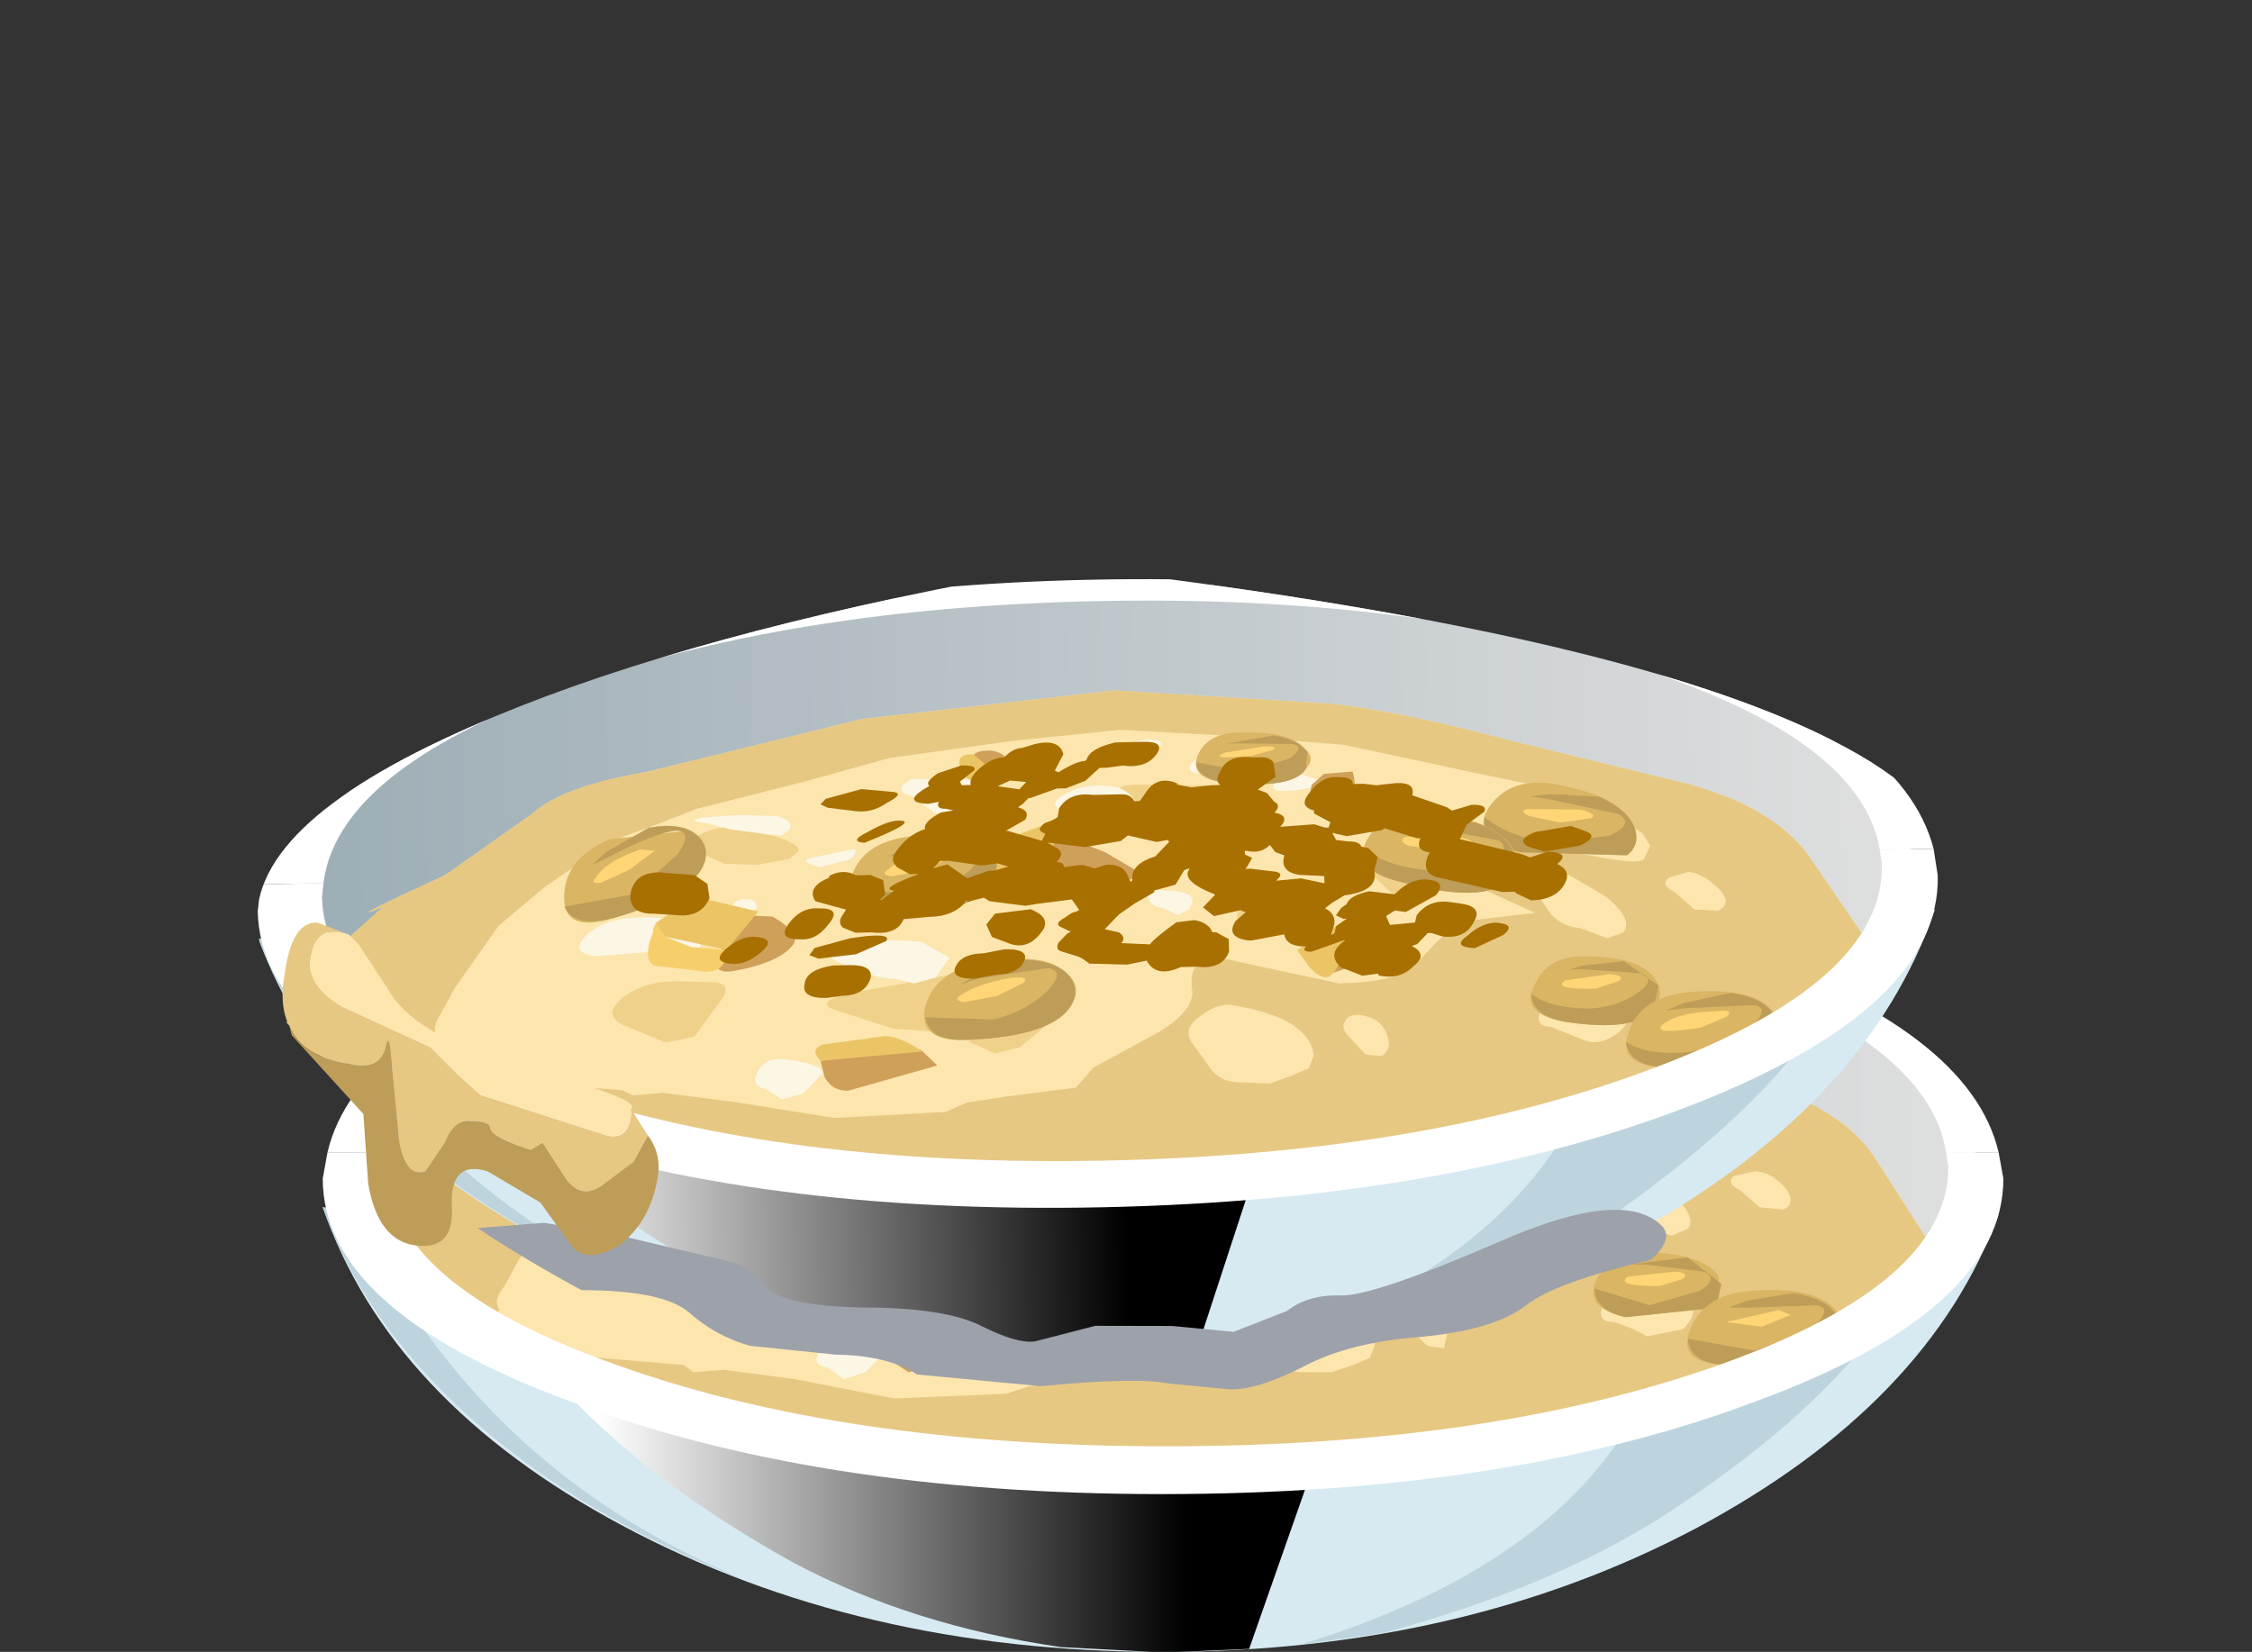 <?xml version="1.0" encoding="UTF-8" standalone="no"?>
<svg xmlns:xlink="http://www.w3.org/1999/xlink" height="34.55px" width="47.1px" xmlns="http://www.w3.org/2000/svg">
  <rect width="100%" height="100%" fill="#333333" stroke="none"/>
  <g transform="matrix(1.0, 0.0, 0.0, 1.0, 0.0, 0.0)">
    <use height="9.3" transform="matrix(1.0, 0.0, 0.0, 1.0, 6.75, 25.25)" width="35.05" xlink:href="#shape0"/>
    <use height="10.95" transform="matrix(0.75, 0.0, 0.0, 0.75, 10.0, 26.35)" width="24.8" xlink:href="#sprite0"/>
    <use height="14.95" transform="matrix(1.0, 0.0, 0.0, 1.0, 6.75, 18.1)" width="35.15" xlink:href="#shape2"/>
    <use height="25.65" transform="matrix(0.75, -0.016, 0.016, 0.75, 4.971, 11.718)" width="47.6" xlink:href="#sprite1"/>
    <use height="6.95" transform="matrix(1.0, 0.0, 0.0, 1.0, 5.9, 19.3)" width="7.85" xlink:href="#shape6"/>
  </g>
  <defs>
    <g id="shape0" transform="matrix(1.0, 0.0, 0.0, 1.0, -6.55, -25.25)">
      <path d="M41.45 25.4 L41.6 25.4 Q40.15 29.35 35.3 31.95 30.4 34.55 24.1 34.55 17.75 34.55 12.8 31.9 7.95 29.3 6.55 25.25 L6.85 25.3 Q8.3 26.3 13.15 26.9 L24.25 27.5 35.15 26.9 Q39.85 26.3 41.45 25.4" fill="#d7eaf2" fill-rule="evenodd" stroke="none"/>
      <path d="M40.1 25.95 L39.05 27.8 Q37.6 29.75 34.6 31.7 32.25 33.2 28.75 34.15 L27.0 34.4 Q31.55 33.0 33.5 30.35 34.4 29.15 34.6 28.15 L34.7 26.9 40.1 25.95" fill="#bdd4de" fill-rule="evenodd" stroke="none"/>
    </g>
    <g id="sprite0" transform="matrix(1.0, 0.0, 0.0, 1.0, 0.0, 0.0)">
      <use height="10.95" transform="matrix(1.0, 0.0, 0.0, 1.0, 0.0, 0.0)" width="24.8" xlink:href="#shape1"/>
    </g>
    <g id="shape1" transform="matrix(1.0, 0.0, 0.0, 1.0, 0.0, 0.0)">
      <path d="M24.8 1.45 L21.5 10.85 19.1 10.95 16.25 10.8 Q12.1 10.2 8.8 8.45 4.1 5.85 1.55 2.65 0.3 1.1 0.0 0.0 L2.7 0.45 19.3 1.55 24.8 1.45" fill="url(#gradient0)" fill-rule="evenodd" stroke="none"/>
    </g>
    <linearGradient gradientTransform="matrix(0.01, 0.0, 0.0, -0.01, 11.55, 5.45)" gradientUnits="userSpaceOnUse" id="gradient0" spreadMethod="pad" x1="-819.2" x2="819.2">
      <stop offset="0.0" stop-color="#ffffff"/>
      <stop offset="1.0" stop-color="#000000"/>
    </linearGradient>
    <g id="shape2" transform="matrix(1.0, 0.0, 0.0, 1.0, -6.75, -18.1)">
      <path d="M9.6 28.75 Q11.95 31.55 15.6 33.05 12.55 31.9 10.3 30.05 7.7 27.9 6.75 25.25 L7.05 25.3 7.6 25.55 Q8.25 27.15 9.6 28.75" fill="#bdd4de" fill-rule="evenodd" stroke="none"/>
      <path d="M36.4 20.05 Q41.35 21.95 41.35 24.55 41.35 27.2 36.4 29.0 31.5 30.9 24.5 30.9 17.5 30.9 12.55 29.0 7.6 27.2 7.6 24.55 7.6 21.95 12.55 20.05 17.5 18.2 24.5 18.2 31.5 18.2 36.4 20.05" fill="url(#gradient1)" fill-rule="evenodd" stroke="none"/>
      <path d="M41.8 24.1 L40.7 24.1 Q40.35 21.8 35.65 20.15 30.9 18.55 24.4 18.55 17.9 18.55 13.15 20.15 8.5 21.8 8.15 24.1 L6.85 24.1 Q7.45 21.55 12.4 19.85 17.5 18.1 24.3 18.1 31.15 18.1 36.25 19.85 41.2 21.55 41.8 24.1" fill="#ffffff" fill-rule="evenodd" stroke="none"/>
      <path d="M40.15 27.45 Q39.1 28.2 35.15 29.4 30.5 30.8 27.4 30.8 L18.85 30.2 12.4 28.95 Q10.45 28.2 7.6 25.55 L8.05 25.75 9.4 24.65 Q8.35 25.0 10.7 24.0 L12.55 22.75 Q13.15 22.2 14.95 21.95 L19.45 20.9 24.75 20.45 29.3 20.8 32.95 21.65 36.7 22.65 Q38.5 23.15 39.2 24.2 L40.45 26.15 Q40.85 26.95 40.15 27.45" fill="#fce6ae" fill-rule="evenodd" stroke="none"/>
      <path d="M39.2 24.2 L40.45 26.15 Q40.85 26.95 40.15 27.45 39.1 28.2 35.15 29.4 30.5 30.8 27.4 30.8 L18.85 30.2 12.4 28.95 12.05 28.8 11.95 28.35 14.3 28.55 14.5 28.7 15.15 28.65 16.65 28.85 18.7 29.25 21.05 29.15 21.5 29.0 22.35 28.85 23.8 28.7 24.15 28.3 25.45 27.65 Q26.3 27.2 26.25 26.75 26.15 25.85 27.25 26.15 L29.35 26.65 30.85 26.35 31.4 25.85 31.9 25.4 33.45 25.25 32.45 24.8 Q32.2 24.5 32.6 24.2 33.05 23.85 33.4 23.85 L34.9 24.15 Q35.8 24.35 35.8 24.15 L35.9 23.9 35.75 23.65 34.2 22.75 32.2 22.3 30.65 21.95 29.5 21.65 27.3 21.45 24.85 21.25 22.6 21.45 20.05 21.75 18.25 22.2 16.0 22.7 14.85 23.15 Q14.05 23.35 13.75 23.65 L12.75 24.3 Q12.1 24.65 11.8 25.1 L10.85 26.35 10.55 26.9 Q10.3 27.2 10.45 27.4 L10.2 27.65 7.6 25.55 8.05 25.75 9.4 24.65 Q8.35 25.0 10.7 24.0 L12.55 22.75 Q13.15 22.2 14.95 21.95 L19.45 20.9 24.75 20.45 29.3 20.8 32.95 21.65 36.7 22.65 Q38.5 23.15 39.2 24.2" fill="#e6c883" fill-rule="evenodd" stroke="none"/>
      <path d="M26.45 27.25 Q26.8 27.0 27.1 27.05 28.7 27.35 28.75 28.15 L28.65 28.4 28.3 28.55 27.85 28.7 27.25 28.7 Q26.85 28.7 26.65 28.4 L26.2 27.8 Q26.05 27.5 26.45 27.25" fill="#fce6ae" fill-rule="evenodd" stroke="none"/>
      <path d="M29.8 27.35 Q30.2 27.4 30.3 27.75 L30.2 28.2 29.85 28.15 29.5 27.8 29.45 27.45 29.8 27.35" fill="#fce6ae" fill-rule="evenodd" stroke="none"/>
      <path d="M34.15 24.5 Q34.45 24.5 34.95 24.95 35.5 25.45 35.3 25.7 L34.95 25.85 34.4 25.6 Q34.0 25.55 33.8 25.3 L33.4 24.75 Q33.25 24.5 33.4 24.45 L34.15 24.5" fill="#fce6ae" fill-rule="evenodd" stroke="none"/>
      <path d="M37.3 24.8 Q37.6 25.15 37.3 25.3 L36.8 25.25 36.4 24.9 Q36.1 24.75 36.25 24.6 L36.7 24.5 Q37.0 24.5 37.3 24.8" fill="#fce6ae" fill-rule="evenodd" stroke="none"/>
      <path d="M34.3 26.8 Q35.0 26.9 35.25 27.15 35.6 27.4 35.2 27.8 L34.45 27.95 Q34.1 27.75 33.75 27.65 33.35 27.65 33.55 27.25 L34.15 26.8 34.3 26.8" fill="#fce6ae" fill-rule="evenodd" stroke="none"/>
      <path d="M16.7 23.15 L17.55 23.3 18.1 23.65 17.9 23.8 17.2 23.9 16.55 23.9 16.0 23.6 Q15.55 23.5 15.95 23.3 L16.7 23.15" fill="#f0d189" fill-rule="evenodd" stroke="none"/>
      <path d="M26.4 22.45 L26.95 22.55 26.8 23.0 26.4 23.15 25.95 23.15 Q25.5 23.3 24.85 22.55 24.7 22.4 25.4 22.4 L26.4 22.45" fill="#f0d189" fill-rule="evenodd" stroke="none"/>
      <path d="M23.9 24.05 Q24.65 24.05 23.95 24.45 L23.65 24.5 23.35 24.35 Q23.15 24.3 23.35 24.15 L23.9 24.05" fill="#f0d189" fill-rule="evenodd" stroke="none"/>
      <path d="M31.45 23.8 Q32.05 23.9 31.85 24.3 L31.15 24.95 Q30.85 25.15 30.6 24.95 L30.05 24.35 Q29.65 24.05 30.1 23.9 L31.45 23.8" fill="#f0d189" fill-rule="evenodd" stroke="none"/>
      <path d="M33.45 23.05 Q34.0 23.1 33.75 23.25 L33.05 23.4 Q32.65 23.4 32.8 23.2 L33.45 23.05" fill="#f0d189" fill-rule="evenodd" stroke="none"/>
      <path d="M28.1 24.75 Q28.6 24.7 28.9 25.0 29.15 25.25 28.9 25.45 L28.5 25.55 27.7 25.4 Q27.1 25.4 27.25 25.1 27.45 24.8 28.1 24.75" fill="#f0d189" fill-rule="evenodd" stroke="none"/>
      <path d="M22.45 26.4 L22.5 26.75 21.85 26.9 21.4 27.3 20.8 27.5 20.0 27.4 Q19.15 27.05 18.9 27.05 18.25 26.85 19.0 26.65 L20.9 26.35 21.9 26.15 Q22.3 26.05 22.45 26.4" fill="#f0d189" fill-rule="evenodd" stroke="none"/>
      <path d="M22.25 27.25 L23.15 27.45 22.6 27.85 22.1 27.95 21.7 27.8 Q21.4 27.7 21.7 27.5 21.95 27.25 22.25 27.25" fill="#f0d189" fill-rule="evenodd" stroke="none"/>
      <path d="M15.55 26.3 L16.3 26.35 Q16.6 26.45 16.45 26.7 L15.85 27.5 15.25 27.6 14.35 27.2 Q13.9 27.0 14.35 26.6 14.85 26.3 15.55 26.3" fill="#f0d189" fill-rule="evenodd" stroke="none"/>
      <path d="M14.65 24.95 L15.7 25.2 Q16.15 25.4 15.95 25.75 15.85 26.0 15.6 25.85 L15.1 25.7 13.8 25.75 Q13.25 25.7 13.6 25.3 14.05 24.95 14.65 24.95" fill="#fcf6e5" fill-rule="evenodd" stroke="none"/>
      <path d="M16.85 22.85 L17.65 22.9 17.95 23.15 17.75 23.3 17.2 23.25 16.7 23.15 16.15 23.0 Q15.7 23.0 16.1 22.9 L16.85 22.85" fill="#fcf6e5" fill-rule="evenodd" stroke="none"/>
      <path d="M24.55 22.4 Q25.3 22.45 25.3 23.35 L25.15 23.5 24.65 23.4 24.15 23.25 23.65 22.95 Q23.3 22.8 23.65 22.6 L24.55 22.4" fill="#fcf6e5" fill-rule="evenodd" stroke="none"/>
      <path d="M21.8 22.25 Q22.2 22.35 22.25 22.55 L22.1 22.9 21.85 23.05 21.35 23.0 20.95 22.9 20.5 22.55 Q20.05 22.4 20.5 22.2 L21.8 22.25" fill="#fcf6e5" fill-rule="evenodd" stroke="none"/>
      <path d="M23.0 23.85 L23.4 24.0 23.3 24.25 22.7 24.3 Q22.45 24.3 22.65 24.05 L23.0 23.85" fill="#fcf6e5" fill-rule="evenodd" stroke="none"/>
      <path d="M20.65 25.6 Q21.15 25.7 21.2 25.95 L20.9 26.35 20.45 26.45 20.05 26.35 18.8 25.95 Q18.3 25.7 19.0 25.6 L20.65 25.6" fill="#fcf6e5" fill-rule="evenodd" stroke="none"/>
      <path d="M25.55 24.65 Q26.55 24.65 26.2 25.05 L26.0 25.15 25.7 25.0 25.4 24.8 Q25.3 24.65 25.55 24.65" fill="#fcf6e5" fill-rule="evenodd" stroke="none"/>
      <path d="M30.25 22.95 Q31.05 23.0 30.75 23.25 L29.85 23.45 Q29.35 23.45 29.55 23.15 29.8 22.85 30.25 22.95" fill="#fcf6e5" fill-rule="evenodd" stroke="none"/>
      <path d="M28.55 22.25 L29.25 22.5 28.45 22.6 Q27.85 22.65 28.1 22.4 L28.55 22.25" fill="#fcf6e5" fill-rule="evenodd" stroke="none"/>
      <path d="M26.95 21.8 Q27.55 21.95 27.4 22.1 L26.65 22.25 Q26.15 22.2 26.35 21.95 L26.95 21.8" fill="#fcf6e5" fill-rule="evenodd" stroke="none"/>
      <path d="M25.3 21.5 Q25.8 21.45 25.7 21.65 L25.25 21.8 25.05 21.65 25.3 21.5" fill="#fcf6e5" fill-rule="evenodd" stroke="none"/>
      <path d="M19.1 23.65 Q19.45 23.6 19.15 23.85 L18.55 24.0 18.3 23.8 19.1 23.65" fill="#fcf6e5" fill-rule="evenodd" stroke="none"/>
      <path d="M16.95 24.65 Q17.2 24.65 17.2 24.8 L16.85 25.0 Q16.6 25.0 16.65 24.8 16.75 24.65 16.95 24.65" fill="#fcf6e5" fill-rule="evenodd" stroke="none"/>
      <path d="M17.8 28.0 Q18.5 28.1 18.5 28.3 L18.1 28.7 17.65 28.85 17.3 28.6 Q16.95 28.55 17.15 28.25 17.3 27.95 17.8 28.0" fill="#fcf6e5" fill-rule="evenodd" stroke="none"/>
      <path d="M34.0 22.6 Q35.25 22.85 35.5 23.45 35.75 23.85 35.4 24.1 L33.15 24.0 Q32.1 23.65 32.55 23.0 33.05 22.4 34.0 22.6" fill="#d9b564" fill-rule="evenodd" stroke="none"/>
      <path d="M33.15 24.0 Q32.35 23.75 32.45 23.25 32.95 23.65 33.75 23.8 L35.05 23.7 Q35.6 23.45 35.25 23.25 34.9 23.0 33.85 22.9 L33.4 22.85 33.85 22.8 34.85 22.85 Q35.5 23.15 35.6 23.6 L35.4 24.1 33.15 24.0" fill="#bd9d57" fill-rule="evenodd" stroke="none"/>
      <path d="M34.45 23.15 L34.65 23.3 34.0 23.4 33.4 23.25 Q33.15 23.15 33.35 23.1 L34.45 23.15" fill="#ffd575" fill-rule="evenodd" stroke="none"/>
      <path d="M27.45 21.35 Q28.4 21.35 28.7 21.7 28.95 21.95 28.75 22.15 L27.1 22.4 Q26.25 22.3 26.5 21.8 26.7 21.35 27.45 21.35" fill="#d9b564" fill-rule="evenodd" stroke="none"/>
      <path d="M27.1 22.4 Q26.45 22.3 26.45 21.95 L27.5 22.2 28.4 21.95 Q28.75 21.7 28.45 21.65 L27.35 21.6 27.1 21.6 28.1 21.45 Q28.6 21.55 28.75 21.8 L28.75 22.15 27.1 22.4" fill="#bd9d57" fill-rule="evenodd" stroke="none"/>
      <path d="M27.85 21.65 Q28.15 21.65 28.05 21.75 L27.6 21.85 Q26.65 21.95 27.05 21.8 L27.85 21.65" fill="#ffd575" fill-rule="evenodd" stroke="none"/>
      <path d="M21.9 26.05 Q23.15 25.85 23.6 26.3 23.95 26.6 23.75 26.95 23.35 27.65 21.55 27.65 20.5 27.7 20.65 26.95 20.9 26.2 21.9 26.05" fill="#d9b564" fill-rule="evenodd" stroke="none"/>
      <path d="M22.75 26.0 Q23.45 26.05 23.7 26.4 23.9 26.7 23.75 26.95 23.35 27.65 21.55 27.65 20.75 27.7 20.65 27.2 L22.1 27.25 23.2 26.7 Q23.65 26.3 23.25 26.2 L21.8 26.4 21.4 26.5 21.75 26.3 22.75 26.0" fill="#bd9d57" fill-rule="evenodd" stroke="none"/>
      <path d="M22.45 26.4 L22.75 26.5 22.15 26.75 21.5 26.9 21.4 26.75 Q21.75 26.5 22.45 26.4" fill="#ffd575" fill-rule="evenodd" stroke="none"/>
      <path d="M14.15 23.3 L15.85 23.15 Q16.25 23.4 16.15 23.8 15.9 24.5 14.2 24.95 13.15 25.25 13.15 24.5 13.2 23.7 14.15 23.3" fill="#d9b564" fill-rule="evenodd" stroke="none"/>
      <path d="M14.95 23.1 L16.0 23.3 16.15 23.8 Q15.9 24.5 14.2 24.95 13.35 25.15 13.15 24.7 L14.6 24.5 15.55 23.65 Q15.9 23.15 15.55 23.15 L14.1 23.7 13.75 23.85 14.05 23.6 14.95 23.1" fill="#bd9d57" fill-rule="evenodd" stroke="none"/>
      <path d="M14.8 23.55 Q15.15 23.4 15.1 23.6 L14.55 23.95 13.95 24.2 Q13.7 24.25 13.85 24.1 14.05 23.75 14.8 23.55" fill="#ffd575" fill-rule="evenodd" stroke="none"/>
      <path d="M20.4 23.4 Q21.7 23.2 22.15 23.65 22.45 23.95 22.25 24.35 21.9 24.95 20.05 25.0 18.95 25.0 19.15 24.25 19.4 23.5 20.4 23.4" fill="#d9b564" fill-rule="evenodd" stroke="none"/>
      <path d="M22.2 23.75 Q22.4 24.05 22.25 24.35 21.9 24.95 20.05 25.0 19.25 25.0 19.15 24.5 L20.6 24.6 Q21.3 24.5 21.7 24.05 22.15 23.6 21.8 23.55 L20.35 23.75 19.95 23.8 20.3 23.6 21.25 23.35 Q22.0 23.4 22.2 23.75" fill="#bd9d57" fill-rule="evenodd" stroke="none"/>
      <path d="M21.0 23.75 Q21.4 23.7 21.25 23.85 L20.7 24.1 20.05 24.2 Q19.75 24.2 19.95 24.05 20.3 23.75 21.0 23.75" fill="#ffd575" fill-rule="evenodd" stroke="none"/>
      <path d="M31.45 23.15 Q32.65 23.35 33.0 23.9 33.25 24.25 32.95 24.55 32.4 25.1 30.65 24.55 29.6 24.25 30.0 23.6 30.45 22.95 31.45 23.15" fill="#d9b564" fill-rule="evenodd" stroke="none"/>
      <path d="M32.25 23.35 Q32.95 23.6 33.05 24.05 L32.95 24.55 Q32.4 25.1 30.65 24.55 29.8 24.35 29.95 23.85 L31.25 24.35 32.5 24.2 Q33.05 23.9 32.7 23.75 L31.25 23.45 30.85 23.4 31.25 23.3 32.25 23.35" fill="#bd9d57" fill-rule="evenodd" stroke="none"/>
      <path d="M31.9 23.65 L32.1 23.85 31.5 23.9 30.85 23.8 Q30.6 23.7 30.8 23.6 L31.9 23.65" fill="#ffd575" fill-rule="evenodd" stroke="none"/>
      <path d="M34.6 26.2 Q35.65 26.25 35.95 26.7 L35.9 27.35 34.0 27.55 Q33.1 27.35 33.4 26.75 33.7 26.15 34.6 26.2" fill="#d9b564" fill-rule="evenodd" stroke="none"/>
      <path d="M33.35 26.95 L34.5 27.3 35.55 27.0 Q35.95 26.75 35.65 26.6 L34.45 26.45 34.15 26.45 34.45 26.4 35.3 26.3 36.0 26.85 35.9 27.35 34.0 27.55 Q33.35 27.4 33.35 26.95" fill="#bd9d57" fill-rule="evenodd" stroke="none"/>
      <path d="M35.0 26.6 Q35.35 26.6 35.2 26.75 L34.7 26.9 Q33.75 26.9 34.05 26.7 L35.0 26.6" fill="#ffd575" fill-rule="evenodd" stroke="none"/>
      <path d="M38.35 27.35 Q38.65 27.7 38.4 28.1 37.95 28.7 36.2 28.55 35.05 28.55 35.35 27.8 35.65 27.05 36.65 27.0 37.9 26.9 38.35 27.35" fill="#d9b564" fill-rule="evenodd" stroke="none"/>
      <path d="M37.5 27.05 Q38.2 27.15 38.4 27.5 38.6 27.8 38.4 28.1 37.95 28.7 36.2 28.55 35.35 28.55 35.3 28.0 L36.7 28.25 37.9 27.8 Q38.35 27.35 38.0 27.3 L36.55 27.35 36.15 27.35 36.55 27.2 37.5 27.05" fill="#bd9d57" fill-rule="evenodd" stroke="none"/>
      <path d="M37.2 27.4 L37.45 27.5 36.85 27.75 36.1 27.65 37.2 27.4" fill="#ffd575" fill-rule="evenodd" stroke="none"/>
      <path d="M22.9 24.8 Q22.7 24.8 23.05 24.05 L23.5 23.4 24.5 23.8 25.3 24.3 Q23.6 24.95 22.9 24.8" fill="#cfa059" fill-rule="evenodd" stroke="none"/>
      <path d="M30.5 26.0 L29.2 26.45 Q29.0 26.45 29.15 26.15 L29.5 25.7 Q29.8 25.25 30.5 26.0" fill="#cfa059" fill-rule="evenodd" stroke="none"/>
      <path d="M20.9 28.2 L19.0 28.7 18.55 28.4 18.45 28.05 20.15 27.85 20.55 27.85 20.9 28.2" fill="#cfa059" fill-rule="evenodd" stroke="none"/>
      <path d="M17.5 25.0 L17.95 25.6 Q17.65 26.0 16.65 26.15 16.0 26.2 16.6 25.4 L16.95 24.95 17.5 25.0" fill="#cfa059" fill-rule="evenodd" stroke="none"/>
      <path d="M29.7 22.25 Q29.9 22.85 29.15 23.0 28.7 23.1 28.75 22.85 L28.85 22.5 Q28.75 22.4 29.1 22.25 29.45 22.1 29.7 22.25" fill="#cfa059" fill-rule="evenodd" stroke="none"/>
      <path d="M22.1 21.65 L22.55 21.85 Q22.75 22.1 22.45 22.25 L22.15 22.25 22.0 22.0 21.75 21.8 Q21.8 21.65 22.1 21.65" fill="#cfa059" fill-rule="evenodd" stroke="none"/>
      <path d="M16.55 25.7 L15.25 25.4 15.0 25.25 15.1 25.1 15.9 24.55 17.2 24.9 16.55 25.7" fill="#ebc565" fill-rule="evenodd" stroke="none"/>
      <path d="M23.5 23.4 L23.35 23.9 22.9 24.8 22.25 24.35 22.3 23.85 Q22.5 23.45 22.8 23.35 L23.15 23.25 23.5 23.4" fill="#ebc565" fill-rule="evenodd" stroke="none"/>
      <path d="M22.15 22.05 L22.0 22.3 21.5 21.95 Q21.45 21.75 21.65 21.7 L21.8 21.7 22.15 22.05" fill="#ebc565" fill-rule="evenodd" stroke="none"/>
      <path d="M29.85 25.5 L29.2 26.45 Q29.05 26.65 28.75 26.3 L28.45 25.95 29.2 25.5 Q29.75 25.35 29.85 25.5" fill="#ebc565" fill-rule="evenodd" stroke="none"/>
      <path d="M18.45 28.05 Q18.25 27.8 18.5 27.7 L19.8 27.55 Q20.1 27.55 20.6 27.9 L18.45 28.05" fill="#ebc565" fill-rule="evenodd" stroke="none"/>
      <path d="M16.55 25.7 L16.1 26.15 15.05 26.0 Q14.8 25.9 14.95 25.5 L15.1 25.1 15.25 25.4 15.8 25.6 16.55 25.7" fill="#f7cf6a" fill-rule="evenodd" stroke="none"/>
      <path d="M15.9 24.1 L16.15 24.3 16.2 24.6 Q16.0 25.0 15.5 24.95 L15.05 24.9 Q14.5 24.9 14.55 24.5 14.65 24.05 15.15 24.05 L15.9 24.1" fill="#a87000" fill-rule="evenodd" stroke="none"/>
      <path d="M19.25 22.85 L18.7 22.75 18.55 22.7 18.7 22.55 19.45 22.4 20.1 22.45 19.95 22.7 19.25 22.85" fill="#a87000" fill-rule="evenodd" stroke="none"/>
      <path d="M34.55 23.6 Q34.85 23.7 34.45 23.9 L33.7 24.0 33.35 23.9 Q33.1 23.75 33.5 23.6 L34.25 23.45 34.55 23.6" fill="#a87000" fill-rule="evenodd" stroke="none"/>
      <path d="M28.05 23.9 L27.95 23.75 27.45 23.85 27.4 23.85 27.4 23.9 Q27.55 23.9 27.55 24.0 L27.45 24.2 27.4 24.2 27.55 24.2 28.05 24.3 Q28.25 24.35 28.05 24.5 L28.6 24.45 29.05 24.55 29.05 24.4 28.55 24.35 Q28.15 24.3 28.25 23.95 L28.05 23.9 M22.45 24.05 L22.25 24.0 21.9 24.05 21.25 23.9 21.05 23.9 20.9 24.05 21.2 24.0 21.6 24.3 Q21.8 24.15 22.05 24.15 L22.15 24.15 22.45 24.05 M25.6 23.6 L25.0 23.45 24.85 23.6 24.1 23.7 23.3 23.6 23.5 23.7 23.5 24.0 Q23.65 24.0 23.65 24.1 L23.95 24.05 24.05 24.05 24.25 24.15 24.55 24.05 Q24.9 24.05 25.0 24.35 L25.0 24.45 25.05 24.4 Q25.0 24.05 25.55 23.9 L25.85 23.6 25.8 23.6 25.6 23.6 M22.9 22.3 L22.55 22.25 22.3 22.4 22.75 22.45 22.9 22.3 M29.7 22.5 L29.95 22.5 30.2 22.55 30.6 22.5 30.65 22.5 Q31.0 22.5 30.95 22.75 L31.65 23.0 31.75 23.1 32.2 23.0 Q32.5 23.0 32.45 23.15 L32.05 23.4 31.9 23.7 33.2 24.05 33.4 24.1 33.75 24.0 Q34.25 24.05 33.95 24.25 L34.1 24.65 Q33.9 25.0 33.4 25.0 L33.1 24.85 33.05 24.8 32.8 24.8 31.45 24.5 Q31.05 24.35 31.3 23.95 31.0 23.9 31.1 23.65 L31.0 23.65 30.35 23.45 30.3 23.45 29.55 23.6 29.25 23.5 29.35 23.65 29.6 23.7 29.85 23.8 30.0 23.85 30.2 24.05 30.1 24.3 30.1 24.35 Q30.2 24.75 29.5 24.8 L29.2 24.95 29.05 25.1 29.25 25.4 29.2 25.65 29.25 25.6 29.3 25.45 29.5 25.3 29.45 25.3 29.3 25.25 29.4 25.1 29.5 25.0 Q29.6 24.8 30.0 24.75 L30.55 24.8 Q30.85 24.5 31.15 24.5 31.65 24.55 31.4 24.85 31.1 25.2 30.75 25.2 L30.55 25.15 30.35 25.25 30.4 25.45 30.95 25.4 31.0 25.25 Q31.25 24.95 31.7 25.0 L31.9 25.05 Q32.35 25.1 32.2 25.4 32.0 25.8 31.5 25.7 L31.3 25.65 31.2 25.65 31.0 25.85 30.85 25.9 Q31.2 26.1 30.9 26.3 30.6 26.6 30.15 26.5 L30.15 26.45 29.8 26.5 29.35 26.3 Q29.05 26.0 29.5 25.75 L29.45 25.75 28.75 26.0 Q28.55 26.0 28.65 25.85 28.25 25.85 28.2 25.6 L27.55 25.7 27.45 25.7 Q26.95 25.65 27.2 25.3 L27.4 25.1 27.3 25.1 26.75 25.2 26.5 25.0 Q26.55 24.9 26.8 24.75 26.15 24.5 26.2 24.25 L26.25 24.2 26.15 24.2 25.95 24.5 25.5 24.65 25.1 24.9 24.75 25.1 24.45 25.4 24.75 25.5 24.8 25.7 24.85 25.7 25.4 25.75 25.95 25.3 26.35 25.25 Q26.55 25.3 26.65 25.45 L26.7 25.55 26.8 25.55 27.05 25.7 27.05 25.95 Q26.9 26.3 26.35 26.25 L26.05 26.25 Q25.5 26.45 25.3 26.1 L24.9 26.15 24.1 26.15 23.95 26.0 23.9 26.0 23.55 25.85 23.5 25.7 23.65 25.5 23.75 25.45 23.5 25.35 Q23.4 25.25 23.65 25.15 L23.85 25.05 23.95 25.0 23.8 24.8 23.05 24.85 22.8 24.9 22.05 24.8 21.95 24.7 21.6 24.8 21.55 24.75 21.55 24.8 Q21.25 25.1 20.8 25.1 L20.25 25.1 Q20.1 25.45 19.6 25.4 L19.25 25.4 19.0 25.25 Q18.85 25.15 19.0 25.0 L19.05 24.9 18.4 24.7 Q18.25 24.4 18.7 24.2 19.0 24.05 19.3 24.2 L19.6 24.2 19.85 24.3 19.9 24.6 19.75 24.7 19.8 24.7 20.05 24.5 Q19.75 24.5 20.6 24.2 L20.4 24.2 20.15 24.05 20.1 23.75 20.75 23.25 Q20.7 23.1 21.1 22.9 L21.35 22.85 21.2 22.85 Q20.95 22.85 21.05 22.7 L20.8 22.7 Q20.2 22.7 20.85 22.35 20.75 22.25 21.05 22.1 L21.55 21.95 Q21.85 21.95 21.8 22.05 L21.5 22.25 21.55 22.35 21.7 22.35 21.9 22.0 22.45 21.8 Q22.6 21.6 22.8 21.6 L23.05 21.5 Q23.6 21.4 23.65 21.75 L23.5 22.1 23.55 22.1 24.1 21.9 24.15 21.85 Q24.25 21.65 24.75 21.5 L25.35 21.5 Q25.8 21.5 25.6 21.8 25.4 22.1 24.9 22.0 L24.55 22.05 24.4 22.05 24.1 22.3 23.7 22.45 23.5 22.45 22.95 22.65 22.9 22.65 22.8 22.75 22.7 22.85 Q22.95 22.9 22.85 23.1 L22.45 23.3 23.2 23.55 23.25 23.4 Q23.05 23.3 23.25 23.15 L23.5 23.05 23.55 22.85 Q23.8 22.55 24.25 22.6 L24.85 22.6 25.15 22.75 25.25 22.75 25.35 22.6 Q25.6 22.2 26.05 22.4 L26.0 22.4 26.35 22.5 26.75 22.45 26.95 22.45 Q26.8 22.35 26.95 22.2 27.1 21.8 27.6 21.9 L27.8 21.9 28.05 22.0 28.1 22.3 27.7 22.55 27.9 22.65 28.05 22.85 28.05 23.05 Q28.4 23.15 28.15 23.35 L28.9 23.3 29.1 23.4 29.2 23.4 29.2 23.3 28.9 23.1 28.9 23.0 Q28.55 22.95 28.8 22.65 29.05 22.3 29.4 22.35 29.7 22.35 29.7 22.5" fill="#a87000" fill-rule="evenodd" stroke="none"/>
      <path d="M23.0 25.0 Q23.3 25.15 23.2 25.4 22.9 25.85 22.45 25.7 L22.1 25.55 22.0 25.25 22.15 25.05 22.9 24.95 23.0 25.0" fill="#a87000" fill-rule="evenodd" stroke="none"/>
      <path d="M19.45 25.45 L19.9 25.55 19.25 25.85 18.45 25.9 18.25 25.85 18.4 25.7 19.15 25.5 19.45 25.45" fill="#a87000" fill-rule="evenodd" stroke="none"/>
      <path d="M19.1 26.05 Q19.6 26.05 19.55 26.3 19.45 26.7 18.95 26.7 L18.6 26.75 Q18.1 26.75 18.15 26.45 18.2 26.15 18.75 26.05 L19.1 26.05" fill="#a87000" fill-rule="evenodd" stroke="none"/>
      <path d="M22.35 25.8 Q22.85 25.8 22.75 26.0 22.65 26.3 22.15 26.3 L21.7 26.4 Q21.25 26.4 21.3 26.15 21.4 25.85 21.9 25.85 L22.35 25.8" fill="#a87000" fill-rule="evenodd" stroke="none"/>
      <path d="M32.65 25.45 Q33.1 25.5 32.8 25.7 L32.2 26.0 Q31.7 25.95 32.05 25.7 32.35 25.45 32.65 25.45" fill="#a87000" fill-rule="evenodd" stroke="none"/>
      <path d="M18.5 24.85 Q19.0 24.85 18.7 25.2 18.4 25.55 18.1 25.5 17.6 25.5 17.85 25.15 18.1 24.8 18.5 24.85" fill="#a87000" fill-rule="evenodd" stroke="none"/>
      <path d="M17.1 25.4 Q17.6 25.45 17.3 25.7 L16.7 26.0 Q16.2 25.95 16.5 25.7 16.8 25.4 17.1 25.4" fill="#a87000" fill-rule="evenodd" stroke="none"/>
      <path d="M19.45 23.5 Q19.15 23.45 19.55 23.3 L20.2 23.05 19.45 23.5" fill="#a87000" fill-rule="evenodd" stroke="none"/>
      <path d="M40.7 24.1 L41.8 24.1 41.9 24.65 Q41.9 27.4 36.75 29.3 31.6 31.25 24.3 31.25 17.05 31.25 11.9 29.3 6.75 27.4 6.75 24.65 L6.85 24.1 8.15 24.1 8.1 24.4 Q8.1 26.85 12.9 28.55 17.65 30.25 24.4 30.25 31.15 30.25 35.95 28.55 40.75 26.85 40.75 24.4 L40.7 24.1" fill="#ffffff" fill-rule="evenodd" stroke="none"/>
    </g>
    <linearGradient gradientTransform="matrix(0.021, 0.0, 0.0, -0.021, 24.5, 24.55)" gradientUnits="userSpaceOnUse" id="gradient1" spreadMethod="pad" x1="-819.2" x2="819.2">
      <stop offset="0.0" stop-color="#9cadb5"/>
      <stop offset="1.0" stop-color="#e0e0e0"/>
    </linearGradient>
    <g id="sprite1" transform="matrix(1.0, 0.0, 0.0, 1.0, 0.35, 1.05)">
      <clipPath id="clipPath0" transform="matrix(1.0, 0.0, 0.0, 1.0, 0.35, 1.05)">
        <use height="22.65" transform="matrix(1.0, 0.0, 0.0, 1.0, -0.35, -1.05)" width="47.6" xlink:href="#shape3"/>
      </clipPath>
      <g clip-path="url(#clipPath0)">
        <use height="12.45" transform="matrix(1.0, 0.0, 0.0, 1.0, 0.0, 9.5)" width="46.75" xlink:href="#shape4"/>
        <use height="10.95" transform="matrix(1.0, 0.0, 0.0, 1.0, 4.3, 11.0)" width="24.8" xlink:href="#sprite0"/>
        <use height="24.6" transform="matrix(1.0, 0.0, 0.0, 1.0, 0.0, 0.0)" width="46.85" xlink:href="#shape5"/>
      </g>
    </g>
    <g id="shape3" transform="matrix(1.0, 0.0, 0.0, 1.0, 0.35, 1.05)">
      <path d="M25.05 -1.05 Q39.15 1.1 44.4 4.3 49.65 7.5 45.25 12.6 40.85 17.65 38.25 18.25 35.6 18.8 34.75 19.45 33.85 20.1 31.85 20.25 29.85 20.35 28.55 21.0 27.2 21.65 26.45 21.6 L24.75 21.4 Q23.85 21.2 21.2 21.4 L17.75 21.0 Q16.95 20.45 15.5 20.4 L13.1 20.1 Q12.15 19.8 11.45 19.15 10.75 18.5 8.45 18.45 4.15 16.0 2.1 13.65 0.0 11.25 -0.35 8.3 -0.75 5.35 5.65 2.7 11.05 0.45 19.8 -1.05 L25.05 -1.05" fill="#ff0000" fill-opacity="0.165" fill-rule="evenodd" stroke="none"/>
    </g>
    <g id="shape4" transform="matrix(1.0, 0.0, 0.0, 1.0, 0.0, -9.5)">
      <path d="M46.55 9.7 L46.75 9.7 Q44.8 15.0 38.35 18.45 31.8 21.95 23.4 21.95 14.9 21.95 8.35 18.4 1.85 14.9 0.0 9.5 L0.4 9.6 Q2.35 10.9 8.8 11.7 L23.6 12.55 38.1 11.75 Q44.4 10.95 46.55 9.7" fill="#d7eaf2" fill-rule="evenodd" stroke="none"/>
      <path d="M44.75 10.45 Q44.3 11.65 43.3 12.95 41.4 15.5 37.4 18.15 34.25 20.15 29.6 21.4 L27.25 21.7 Q33.3 19.85 35.9 16.3 37.1 14.75 37.4 13.4 L37.55 11.75 44.75 10.45" fill="#bdd4de" fill-rule="evenodd" stroke="none"/>
    </g>
    <g id="shape5" transform="matrix(1.0, 0.0, 0.0, 1.0, 0.0, 0.0)">
      <path d="M3.8 14.2 Q6.95 17.95 11.8 19.95 7.7 18.4 4.7 15.95 1.25 13.05 0.0 9.5 L0.4 9.6 1.15 9.95 Q2.0 12.05 3.8 14.2" fill="#bdd4de" fill-rule="evenodd" stroke="none"/>
      <path d="M39.55 2.6 Q46.15 5.1 46.15 8.6 46.15 12.1 39.55 14.55 33.0 17.05 23.65 17.05 14.3 17.05 7.7 14.55 1.1 12.1 1.1 8.6 1.1 5.1 7.7 2.6 14.3 0.15 23.65 0.15 33.0 0.15 39.55 2.6" fill="url(#gradient2)" fill-rule="evenodd" stroke="none"/>
      <path d="M46.75 8.0 L45.25 8.0 Q44.8 4.9 38.55 2.75 32.2 0.6 23.55 0.6 14.85 0.6 8.55 2.75 2.3 4.9 1.85 8.0 L0.1 8.0 Q0.9 4.6 7.55 2.3 14.3 0.0 23.4 0.0 32.55 0.0 39.3 2.3 45.95 4.6 46.75 8.0" fill="#ffffff" fill-rule="evenodd" stroke="none"/>
      <path d="M44.5 12.45 Q43.15 13.45 37.85 15.05 31.65 16.9 27.5 16.95 L16.15 16.15 Q9.65 15.25 7.5 14.45 4.9 13.45 1.15 9.95 L1.75 10.2 3.5 8.7 Q2.15 9.2 5.25 7.85 L7.7 6.2 Q8.55 5.45 10.9 5.1 L16.95 3.75 24.0 3.1 30.05 3.6 Q31.95 3.85 34.9 4.7 L39.95 6.05 Q42.3 6.75 43.25 8.1 L44.95 10.7 Q45.45 11.8 44.5 12.45" fill="#fce6ae" fill-rule="evenodd" stroke="none"/>
      <path d="M43.25 8.1 L44.95 10.7 Q45.45 11.8 44.5 12.45 43.15 13.45 37.85 15.05 31.65 16.9 27.5 16.95 L16.15 16.15 Q9.65 15.25 7.5 14.45 L7.05 14.25 6.9 13.65 10.05 13.95 10.35 14.1 11.2 14.05 13.2 14.35 15.95 14.85 19.05 14.75 19.65 14.5 20.8 14.35 22.7 14.15 23.2 13.6 24.95 12.7 Q26.05 12.1 26.0 11.5 25.85 10.3 27.35 10.75 L30.1 11.4 Q31.6 11.4 32.15 11.0 L32.85 10.3 33.5 9.75 35.6 9.55 34.25 8.9 Q33.9 8.55 34.45 8.15 35.05 7.65 35.5 7.65 L37.5 8.05 Q38.7 8.3 38.7 8.05 L38.85 7.75 38.65 7.4 Q36.95 6.25 36.6 6.2 L33.95 5.6 31.85 5.1 30.35 4.75 27.4 4.45 24.15 4.2 21.1 4.45 17.7 4.85 15.35 5.45 12.3 6.15 10.8 6.7 Q9.75 7.0 9.3 7.4 L8.0 8.25 6.7 9.3 5.45 11.0 5.05 11.7 Q4.75 12.1 4.95 12.4 5.15 12.65 4.6 12.75 L1.15 9.95 1.75 10.2 3.5 8.7 Q2.15 9.2 5.25 7.85 L7.7 6.2 Q8.55 5.45 10.9 5.1 L16.95 3.75 24.0 3.1 30.05 3.6 Q31.95 3.85 34.9 4.7 L39.95 6.05 Q42.3 6.75 43.25 8.1" fill="#e6c883" fill-rule="evenodd" stroke="none"/>
      <path d="M26.25 12.2 Q26.75 11.85 27.15 11.95 29.25 12.35 29.35 13.4 L29.2 13.75 28.7 13.95 28.1 14.15 27.3 14.1 Q26.8 14.1 26.5 13.75 L25.95 12.95 Q25.7 12.55 26.25 12.2" fill="#fce6ae" fill-rule="evenodd" stroke="none"/>
      <path d="M30.7 12.3 Q31.25 12.4 31.4 12.85 31.55 13.25 31.25 13.45 L30.8 13.4 30.35 12.9 Q30.1 12.65 30.25 12.45 30.35 12.25 30.7 12.3" fill="#fce6ae" fill-rule="evenodd" stroke="none"/>
      <path d="M36.55 8.5 L37.6 9.15 Q38.35 9.8 38.05 10.15 L37.6 10.3 36.85 10.0 Q36.35 9.95 36.05 9.6 L35.55 8.85 Q35.3 8.5 35.55 8.45 L36.55 8.5" fill="#fce6ae" fill-rule="evenodd" stroke="none"/>
      <path d="M40.7 8.95 Q41.15 9.4 40.7 9.6 L40.05 9.55 39.5 9.05 Q39.1 8.85 39.35 8.65 L39.9 8.5 Q40.3 8.55 40.7 8.95" fill="#fce6ae" fill-rule="evenodd" stroke="none"/>
      <path d="M36.7 11.6 Q37.65 11.75 38.0 12.05 38.45 12.4 37.9 12.9 37.4 13.3 36.95 13.15 L36.0 12.75 Q35.45 12.7 35.75 12.2 35.95 11.75 36.5 11.6 L36.7 11.6" fill="#fce6ae" fill-rule="evenodd" stroke="none"/>
      <path d="M13.25 6.7 L14.4 6.95 Q15.2 7.2 15.1 7.4 L14.85 7.6 13.95 7.75 13.05 7.7 12.3 7.35 Q11.75 7.2 12.25 6.95 12.7 6.65 13.25 6.7" fill="#f0d189" fill-rule="evenodd" stroke="none"/>
      <path d="M26.2 5.8 Q26.75 5.75 26.9 5.95 27.1 6.2 26.7 6.5 L26.2 6.7 25.6 6.7 Q25.0 6.9 24.15 5.95 23.9 5.7 24.85 5.75 L26.2 5.8" fill="#f0d189" fill-rule="evenodd" stroke="none"/>
      <path d="M22.85 7.9 Q23.85 7.9 22.95 8.45 L22.55 8.55 22.15 8.35 Q21.85 8.25 22.1 8.05 L22.85 7.9" fill="#f0d189" fill-rule="evenodd" stroke="none"/>
      <path d="M32.95 7.6 Q33.7 7.7 33.45 8.25 L32.55 9.15 31.8 9.1 31.05 8.35 Q30.5 7.95 31.1 7.7 L32.95 7.6" fill="#f0d189" fill-rule="evenodd" stroke="none"/>
      <path d="M35.6 6.6 Q36.35 6.65 36.0 6.85 L35.05 7.05 Q34.5 7.05 34.75 6.8 35.05 6.55 35.6 6.6" fill="#f0d189" fill-rule="evenodd" stroke="none"/>
      <path d="M28.45 8.85 Q29.15 8.8 29.5 9.2 29.85 9.5 29.5 9.8 L29.0 9.95 27.95 9.75 Q27.1 9.7 27.35 9.3 27.6 8.9 28.45 8.85" fill="#f0d189" fill-rule="evenodd" stroke="none"/>
      <path d="M20.95 11.05 Q21.25 11.5 21.0 11.55 L20.15 11.75 19.5 12.25 18.75 12.5 17.65 12.4 16.2 11.9 Q15.35 11.65 16.35 11.4 L18.85 11.0 20.2 10.75 Q20.7 10.6 20.95 11.05" fill="#f0d189" fill-rule="evenodd" stroke="none"/>
      <path d="M20.65 12.2 Q21.8 12.25 21.85 12.45 L21.15 13.0 20.45 13.15 19.95 12.9 Q19.55 12.8 19.9 12.5 20.25 12.2 20.65 12.2" fill="#f0d189" fill-rule="evenodd" stroke="none"/>
      <path d="M11.7 10.95 L12.75 11.0 Q13.15 11.1 12.9 11.45 L12.1 12.5 11.3 12.65 10.15 12.15 Q9.5 11.85 10.15 11.35 10.8 10.9 11.7 10.95" fill="#f0d189" fill-rule="evenodd" stroke="none"/>
      <path d="M10.55 9.15 Q11.45 9.1 11.95 9.45 12.5 9.75 12.25 10.2 L11.8 10.35 Q11.35 10.1 11.1 10.1 L9.4 10.2 Q8.65 10.1 9.15 9.6 9.7 9.15 10.55 9.15" fill="#fcf6e5" fill-rule="evenodd" stroke="none"/>
      <path d="M13.45 6.35 L14.5 6.4 Q14.95 6.5 14.9 6.75 L14.65 6.95 13.9 6.85 13.25 6.75 12.55 6.55 Q11.95 6.5 12.45 6.4 L13.45 6.35" fill="#fcf6e5" fill-rule="evenodd" stroke="none"/>
      <path d="M23.7 5.75 Q24.7 5.8 24.7 7.0 L24.5 7.2 23.85 7.05 Q23.5 7.05 23.2 6.85 L22.55 6.45 Q22.05 6.25 22.5 6.0 23.0 5.7 23.7 5.75" fill="#fcf6e5" fill-rule="evenodd" stroke="none"/>
      <path d="M20.05 5.5 Q20.6 5.65 20.65 5.9 L20.45 6.4 20.1 6.6 19.45 6.55 18.9 6.4 18.35 5.95 Q17.7 5.75 18.3 5.45 L20.05 5.5" fill="#fcf6e5" fill-rule="evenodd" stroke="none"/>
      <path d="M21.65 7.65 Q22.05 7.65 22.2 7.85 22.35 8.1 22.05 8.2 L21.25 8.25 Q20.9 8.25 21.2 7.95 21.5 7.65 21.65 7.65" fill="#fcf6e5" fill-rule="evenodd" stroke="none"/>
      <path d="M18.5 10.0 L19.25 10.45 18.85 11.0 18.25 11.15 17.7 11.0 Q17.1 11.0 16.05 10.45 15.4 10.15 16.3 10.0 17.2 9.85 18.5 10.0" fill="#fcf6e5" fill-rule="evenodd" stroke="none"/>
      <path d="M25.05 8.7 Q26.4 8.7 25.95 9.25 L25.65 9.4 25.25 9.2 Q24.9 9.15 24.85 8.95 24.75 8.7 25.05 8.7" fill="#fcf6e5" fill-rule="evenodd" stroke="none"/>
      <path d="M31.3 6.45 Q32.4 6.55 32.0 6.85 L30.8 7.15 Q30.1 7.15 30.4 6.75 30.75 6.35 31.3 6.45" fill="#fcf6e5" fill-rule="evenodd" stroke="none"/>
      <path d="M29.05 5.5 L30.0 5.85 28.95 6.0 Q28.15 6.05 28.45 5.75 28.8 5.45 29.05 5.5" fill="#fcf6e5" fill-rule="evenodd" stroke="none"/>
      <path d="M26.95 4.95 Q27.7 5.1 27.5 5.3 L26.55 5.5 Q25.85 5.45 26.15 5.15 26.5 4.85 26.95 4.95" fill="#fcf6e5" fill-rule="evenodd" stroke="none"/>
      <path d="M24.75 4.5 Q25.4 4.45 25.25 4.7 L24.65 4.9 24.4 4.7 Q24.45 4.55 24.75 4.5" fill="#fcf6e5" fill-rule="evenodd" stroke="none"/>
      <path d="M16.45 7.4 Q16.9 7.3 16.55 7.65 L15.7 7.85 Q15.15 7.7 15.4 7.6 L16.45 7.4" fill="#fcf6e5" fill-rule="evenodd" stroke="none"/>
      <path d="M13.6 8.7 Q13.95 8.7 13.9 8.95 13.8 9.15 13.45 9.2 13.1 9.2 13.2 8.95 13.3 8.7 13.6 8.7" fill="#fcf6e5" fill-rule="evenodd" stroke="none"/>
      <path d="M14.7 13.2 Q15.65 13.35 15.65 13.6 L15.1 14.15 14.5 14.3 14.05 14.0 Q13.6 13.9 13.85 13.5 14.05 13.1 14.7 13.2" fill="#fcf6e5" fill-rule="evenodd" stroke="none"/>
      <path d="M36.35 6.0 Q38.0 6.35 38.35 7.1 38.65 7.65 38.2 8.0 L35.2 7.85 Q33.8 7.4 34.4 6.55 35.05 5.7 36.35 6.0" fill="#d9b564" fill-rule="evenodd" stroke="none"/>
      <path d="M35.2 7.85 Q34.15 7.5 34.25 6.85 34.9 7.4 36.0 7.6 L37.7 7.45 Q38.45 7.15 38.0 6.85 L36.1 6.4 35.55 6.3 36.1 6.25 37.45 6.35 Q38.3 6.75 38.45 7.3 38.55 7.75 38.2 8.0 L35.2 7.85" fill="#bd9d57" fill-rule="evenodd" stroke="none"/>
      <path d="M36.95 6.7 Q37.45 6.85 37.2 6.95 L36.35 7.05 35.5 6.85 Q35.2 6.7 35.45 6.65 L36.95 6.7" fill="#ffd575" fill-rule="evenodd" stroke="none"/>
      <path d="M27.6 4.35 Q28.85 4.35 29.25 4.8 29.6 5.1 29.3 5.4 28.95 5.95 27.1 5.75 26.0 5.6 26.3 4.95 26.6 4.3 27.6 4.35" fill="#d9b564" fill-rule="evenodd" stroke="none"/>
      <path d="M27.1 5.75 Q26.25 5.6 26.25 5.15 L27.65 5.45 28.85 5.1 Q29.3 4.8 28.95 4.7 L27.45 4.65 27.1 4.65 28.45 4.45 Q29.15 4.6 29.35 4.95 L29.3 5.4 Q28.95 5.95 27.1 5.75" fill="#bd9d57" fill-rule="evenodd" stroke="none"/>
      <path d="M28.15 4.75 Q28.55 4.75 28.4 4.85 L27.8 5.0 Q26.55 5.1 27.05 4.9 L28.15 4.75" fill="#ffd575" fill-rule="evenodd" stroke="none"/>
      <path d="M20.2 10.6 Q21.85 10.35 22.45 10.9 22.95 11.3 22.65 11.8 22.15 12.7 19.75 12.75 18.3 12.8 18.55 11.8 18.85 10.8 20.2 10.6" fill="#d9b564" fill-rule="evenodd" stroke="none"/>
      <path d="M21.3 10.55 Q22.25 10.6 22.6 11.05 22.85 11.45 22.65 11.8 22.15 12.7 19.75 12.75 18.65 12.8 18.55 12.1 L20.45 12.2 Q21.35 12.0 21.95 11.45 22.5 10.9 22.0 10.8 L20.05 11.05 19.55 11.2 20.0 10.95 21.3 10.55" fill="#bd9d57" fill-rule="evenodd" stroke="none"/>
      <path d="M20.95 11.05 Q21.5 11.0 21.3 11.2 L20.55 11.55 19.65 11.7 Q19.3 11.65 19.55 11.5 20.0 11.2 20.95 11.05" fill="#ffd575" fill-rule="evenodd" stroke="none"/>
      <path d="M9.85 6.95 L12.1 6.75 Q12.65 7.05 12.5 7.6 12.2 8.55 9.9 9.15 8.5 9.55 8.55 8.5 8.6 7.45 9.85 6.95" fill="#d9b564" fill-rule="evenodd" stroke="none"/>
      <path d="M10.95 6.65 Q11.9 6.5 12.3 6.9 12.6 7.2 12.5 7.6 12.2 8.55 9.9 9.15 8.8 9.4 8.55 8.8 L10.45 8.5 11.75 7.4 Q12.2 6.75 11.7 6.75 11.1 6.8 9.8 7.45 L9.35 7.65 9.75 7.3 10.95 6.65" fill="#bd9d57" fill-rule="evenodd" stroke="none"/>
      <path d="M10.7 7.25 L11.1 7.3 10.4 7.8 9.6 8.15 Q9.25 8.2 9.45 8.0 9.75 7.55 10.7 7.25" fill="#ffd575" fill-rule="evenodd" stroke="none"/>
      <path d="M18.2 7.05 Q19.9 6.8 20.5 7.4 20.95 7.8 20.65 8.3 20.2 9.15 17.75 9.2 16.25 9.2 16.55 8.2 16.85 7.2 18.2 7.05" fill="#d9b564" fill-rule="evenodd" stroke="none"/>
      <path d="M20.6 7.55 L20.65 8.3 Q20.2 9.15 17.75 9.2 16.65 9.2 16.55 8.5 L18.45 8.65 Q19.4 8.5 19.95 7.95 20.55 7.35 20.05 7.25 L18.1 7.5 17.6 7.6 Q17.85 7.5 18.05 7.35 L19.35 7.0 Q20.3 7.05 20.6 7.55" fill="#bd9d57" fill-rule="evenodd" stroke="none"/>
      <path d="M19.0 7.5 Q19.5 7.45 19.35 7.65 L18.6 8.0 17.7 8.15 Q17.35 8.1 17.6 7.95 18.05 7.55 19.0 7.5" fill="#ffd575" fill-rule="evenodd" stroke="none"/>
      <path d="M32.95 6.7 Q34.55 7.0 35.0 7.7 35.3 8.2 34.9 8.6 34.2 9.3 31.85 8.6 30.45 8.2 31.0 7.35 31.6 6.45 32.95 6.7" fill="#d9b564" fill-rule="evenodd" stroke="none"/>
      <path d="M34.0 7.0 Q34.9 7.35 35.05 7.9 35.2 8.35 34.9 8.6 34.2 9.3 31.85 8.6 30.7 8.3 30.9 7.65 31.4 8.15 32.65 8.3 L34.3 8.1 Q35.05 7.75 34.6 7.5 L32.65 7.1 32.15 7.05 32.65 6.95 34.0 7.0" fill="#bd9d57" fill-rule="evenodd" stroke="none"/>
      <path d="M33.55 7.4 Q34.05 7.5 33.8 7.65 L33.0 7.75 32.1 7.6 Q31.8 7.45 32.05 7.35 L33.55 7.4" fill="#ffd575" fill-rule="evenodd" stroke="none"/>
      <path d="M37.1 10.8 Q38.5 10.85 38.9 11.45 39.2 11.9 38.85 12.3 38.35 12.95 36.35 12.6 35.1 12.35 35.55 11.55 35.95 10.7 37.1 10.8" fill="#d9b564" fill-rule="evenodd" stroke="none"/>
      <path d="M35.45 11.8 Q35.9 12.2 37.0 12.25 37.8 12.25 38.4 11.85 38.95 11.5 38.55 11.3 L36.9 11.15 36.5 11.15 36.9 11.05 38.05 10.95 39.0 11.65 38.85 12.3 Q38.35 12.95 36.35 12.6 35.45 12.4 35.45 11.8" fill="#bd9d57" fill-rule="evenodd" stroke="none"/>
      <path d="M37.65 11.3 Q38.1 11.35 37.9 11.5 L37.25 11.7 Q36.0 11.7 36.4 11.45 L37.65 11.3" fill="#ffd575" fill-rule="evenodd" stroke="none"/>
      <path d="M42.1 12.35 Q42.55 12.8 42.2 13.3 41.6 14.15 39.25 13.95 37.75 13.9 38.15 12.9 38.5 11.95 39.85 11.85 41.55 11.75 42.1 12.35" fill="#d9b564" fill-rule="evenodd" stroke="none"/>
      <path d="M41.0 11.9 Q41.95 12.05 42.2 12.55 42.45 12.95 42.2 13.3 41.6 14.15 39.25 13.95 38.15 13.9 38.05 13.2 38.75 13.65 39.95 13.5 40.9 13.4 41.5 12.9 42.15 12.35 41.65 12.25 L39.7 12.3 39.2 12.35 39.7 12.15 41.0 11.9" fill="#bd9d57" fill-rule="evenodd" stroke="none"/>
      <path d="M40.6 12.4 Q41.1 12.35 40.9 12.55 L40.15 12.85 Q38.65 13.05 39.15 12.7 39.6 12.4 40.6 12.4" fill="#ffd575" fill-rule="evenodd" stroke="none"/>
      <path d="M21.55 8.95 Q21.25 8.9 21.75 7.95 L22.3 7.05 23.65 7.6 24.7 8.25 Q22.45 9.1 21.55 8.95" fill="#cfa059" fill-rule="evenodd" stroke="none"/>
      <path d="M31.65 10.55 L29.95 11.1 Q29.65 11.1 29.85 10.75 L30.35 10.1 Q30.7 9.55 31.65 10.55" fill="#cfa059" fill-rule="evenodd" stroke="none"/>
      <path d="M18.85 13.45 L16.35 14.1 Q15.9 14.1 15.7 13.7 L15.6 13.25 17.85 13.0 18.4 13.0 18.85 13.45" fill="#cfa059" fill-rule="evenodd" stroke="none"/>
      <path d="M14.35 9.2 Q15.15 9.7 14.9 10.0 14.5 10.5 13.2 10.7 12.35 10.8 13.15 9.7 L13.6 9.15 14.35 9.2" fill="#cfa059" fill-rule="evenodd" stroke="none"/>
      <path d="M30.6 5.5 Q30.85 6.35 29.85 6.55 29.25 6.65 29.35 6.35 L29.45 5.85 29.8 5.55 30.6 5.5" fill="#cfa059" fill-rule="evenodd" stroke="none"/>
      <path d="M20.45 4.7 Q20.8 4.7 21.05 5.0 21.35 5.35 20.9 5.5 L20.5 5.5 20.3 5.2 20.0 4.9 Q20.05 4.7 20.45 4.7" fill="#cfa059" fill-rule="evenodd" stroke="none"/>
      <path d="M13.05 10.1 L11.35 9.7 11.0 9.5 11.1 9.3 12.2 8.6 13.95 9.05 13.05 10.1" fill="#ebc565" fill-rule="evenodd" stroke="none"/>
      <path d="M22.3 7.05 L22.15 7.7 21.55 8.95 20.65 8.3 Q20.5 8.15 20.75 7.65 21.0 7.15 21.4 7.0 L21.85 6.85 22.3 7.05" fill="#ebc565" fill-rule="evenodd" stroke="none"/>
      <path d="M20.55 5.25 L20.3 5.6 Q19.7 5.55 19.65 5.1 19.6 4.85 19.85 4.8 L20.05 4.8 20.55 5.25" fill="#ebc565" fill-rule="evenodd" stroke="none"/>
      <path d="M30.8 9.85 L29.95 11.1 Q29.7 11.4 29.3 10.95 L28.95 10.45 29.9 9.85 Q30.65 9.65 30.8 9.85" fill="#ebc565" fill-rule="evenodd" stroke="none"/>
      <path d="M15.6 13.25 Q15.3 12.95 15.65 12.8 L17.4 12.6 Q17.8 12.6 18.45 13.05 L15.6 13.25" fill="#ebc565" fill-rule="evenodd" stroke="none"/>
      <path d="M13.05 10.1 Q13.05 10.7 12.45 10.7 L11.05 10.5 Q10.75 10.4 10.9 9.85 L11.1 9.3 11.35 9.7 12.05 10.0 13.05 10.1" fill="#f7cf6a" fill-rule="evenodd" stroke="none"/>
      <path d="M12.2 8.0 L12.55 8.25 12.6 8.65 Q12.35 9.2 11.65 9.1 L11.05 9.05 Q10.35 9.05 10.4 8.5 10.5 7.9 11.2 7.9 L12.2 8.0" fill="#a87000" fill-rule="evenodd" stroke="none"/>
      <path d="M16.65 6.3 L15.95 6.2 15.75 6.1 15.9 5.95 16.9 5.7 17.8 5.8 Q18.1 5.85 17.6 6.1 17.15 6.4 16.65 6.3" fill="#a87000" fill-rule="evenodd" stroke="none"/>
      <path d="M37.05 7.3 Q37.45 7.45 36.9 7.7 L35.9 7.85 35.45 7.7 Q35.1 7.5 35.65 7.3 L36.65 7.15 37.05 7.3" fill="#a87000" fill-rule="evenodd" stroke="none"/>
      <path d="M28.4 7.7 L28.25 7.5 Q28.0 7.75 27.6 7.65 L27.55 7.65 27.55 7.75 27.75 7.85 27.6 8.1 27.55 8.15 27.7 8.15 28.4 8.25 Q28.65 8.3 28.4 8.5 L29.1 8.45 29.75 8.6 29.75 8.4 29.05 8.35 Q28.5 8.25 28.65 7.8 L28.4 7.7 M20.95 7.95 L20.65 7.85 20.2 7.9 19.3 7.75 19.05 7.75 18.85 7.95 19.25 7.85 19.8 8.25 20.4 8.05 20.55 8.05 20.95 7.95 M25.1 7.35 L24.3 7.15 24.1 7.3 23.1 7.45 22.05 7.3 22.3 7.45 Q22.55 7.6 22.3 7.85 22.5 7.85 22.5 8.0 L22.9 7.95 23.05 7.95 23.35 8.05 23.7 7.95 Q24.2 7.95 24.3 8.35 L24.35 8.45 24.4 8.4 Q24.35 7.95 25.05 7.75 L25.45 7.35 25.4 7.3 25.1 7.35 M21.5 5.6 L21.05 5.55 20.7 5.7 21.3 5.8 21.5 5.6 M30.6 5.85 L30.9 5.85 31.25 5.9 31.8 5.85 31.85 5.85 Q32.35 5.85 32.25 6.2 L33.2 6.55 33.35 6.65 33.9 6.5 Q34.35 6.5 34.25 6.7 L33.75 7.05 33.55 7.45 35.25 7.9 35.5 8.0 36.0 7.85 Q36.65 7.9 36.25 8.2 36.65 8.4 36.45 8.75 36.2 9.2 35.5 9.2 L35.1 9.0 35.05 8.95 34.7 8.95 32.9 8.5 Q32.4 8.35 32.7 7.8 32.3 7.75 32.45 7.4 L32.35 7.4 31.45 7.1 31.4 7.15 30.4 7.3 30.0 7.2 30.1 7.4 30.45 7.45 Q30.75 7.45 30.8 7.6 L31.0 7.65 31.25 7.9 31.15 8.25 31.15 8.3 Q31.25 8.85 30.3 8.95 L29.95 9.15 29.75 9.3 Q30.05 9.45 30.0 9.75 L29.9 10.05 30.0 10.0 30.05 9.8 30.35 9.6 30.25 9.6 30.05 9.5 30.2 9.3 30.35 9.2 Q30.45 8.95 31.0 8.85 L31.7 8.95 Q32.1 8.55 32.55 8.55 33.2 8.6 32.85 9.0 L32.0 9.45 31.7 9.4 31.45 9.55 31.55 9.8 32.25 9.75 32.3 9.55 Q32.65 9.1 33.25 9.2 L33.55 9.25 Q34.15 9.35 33.9 9.75 33.65 10.25 33.0 10.15 L32.7 10.05 32.6 10.05 32.3 10.35 32.15 10.4 Q32.6 10.65 32.2 10.95 31.8 11.35 31.2 11.2 L31.2 11.15 30.75 11.2 30.15 10.95 Q29.75 10.55 30.3 10.2 L30.25 10.2 29.35 10.5 Q29.05 10.5 29.2 10.35 28.65 10.35 28.6 10.0 L27.7 10.15 27.6 10.15 Q26.95 10.05 27.25 9.6 L27.55 9.35 27.5 9.35 27.4 9.3 26.65 9.45 26.35 9.2 26.7 8.85 Q25.85 8.5 25.95 8.2 L26.0 8.1 25.85 8.15 25.6 8.55 25.0 8.7 25.0 8.75 24.45 9.05 24.0 9.35 23.6 9.75 24.0 9.85 Q24.2 10.0 24.05 10.15 L24.1 10.15 24.85 10.2 Q24.95 10.05 25.6 9.6 L26.1 9.55 Q26.4 9.6 26.55 9.8 L26.6 9.9 26.7 9.9 27.05 10.1 27.05 10.45 Q26.85 10.95 26.15 10.85 L25.7 10.85 Q25.0 11.15 24.75 10.65 L24.2 10.75 23.15 10.7 22.95 10.55 22.85 10.5 22.4 10.35 Q22.2 10.3 22.3 10.1 L22.55 9.85 22.65 9.8 22.35 9.65 Q22.2 9.55 22.5 9.4 22.7 9.25 22.8 9.25 L22.9 9.2 22.7 8.9 21.75 9.0 21.4 9.05 20.4 8.9 20.25 8.8 19.8 8.9 19.75 8.85 19.7 8.95 Q19.35 9.3 18.75 9.3 L18.0 9.35 Q17.8 9.8 17.1 9.7 L16.65 9.7 16.3 9.55 Q16.15 9.4 16.3 9.2 L16.4 9.05 15.55 8.8 Q15.3 8.4 15.95 8.15 L15.95 8.1 Q16.35 7.9 16.7 8.1 L17.1 8.1 17.45 8.25 17.5 8.65 17.35 8.8 17.4 8.8 17.75 8.55 Q17.3 8.5 18.45 8.1 L18.2 8.1 17.85 7.9 Q17.65 7.7 17.8 7.5 18.15 7.0 18.65 6.85 18.6 6.65 19.1 6.4 L19.45 6.35 19.25 6.3 Q18.95 6.3 19.05 6.1 L18.75 6.15 Q17.95 6.1 18.8 5.65 18.65 5.55 19.05 5.3 L19.7 5.1 Q20.15 5.1 20.05 5.25 L19.65 5.55 19.7 5.65 19.95 5.65 Q19.9 5.45 20.2 5.2 20.55 4.9 20.9 4.9 21.15 4.65 21.4 4.65 L21.75 4.55 Q22.45 4.4 22.55 4.85 L22.3 5.3 22.4 5.35 Q22.9 5.05 23.15 5.05 L23.2 5.0 Q23.3 4.7 24.0 4.55 L24.8 4.55 Q25.4 4.55 25.15 4.9 24.85 5.3 24.2 5.2 L23.75 5.25 23.55 5.25 23.15 5.6 22.6 5.8 22.35 5.8 21.6 6.05 21.55 6.05 21.4 6.2 21.25 6.3 Q21.6 6.4 21.45 6.65 L20.9 6.95 20.95 6.95 21.9 7.25 22.0 7.05 Q21.7 6.95 22.0 6.75 22.2 6.7 22.35 6.6 L22.4 6.35 Q22.7 5.9 23.35 6.0 L24.15 6.0 Q24.4 6.0 24.5 6.2 L24.65 6.2 24.8 6.0 Q25.15 5.45 25.75 5.75 L25.65 5.75 26.1 5.85 26.65 5.8 26.9 5.8 Q26.75 5.65 26.9 5.45 27.1 4.95 27.8 5.05 L28.05 5.05 Q28.3 5.05 28.4 5.2 L28.45 5.6 27.95 5.95 28.2 6.05 28.4 6.3 Q28.6 6.4 28.4 6.6 28.85 6.7 28.55 7.0 L29.5 6.95 29.8 7.05 29.9 7.05 29.95 6.9 29.5 6.65 29.5 6.55 Q29.05 6.45 29.4 6.05 29.75 5.6 30.2 5.65 30.6 5.65 30.6 5.85" fill="#a87000" fill-rule="evenodd" stroke="none"/>
      <path d="M21.65 9.2 Q22.05 9.4 21.9 9.7 21.5 10.3 20.95 10.1 L20.45 9.9 20.3 9.55 20.55 9.25 21.55 9.15 21.65 9.2" fill="#a87000" fill-rule="evenodd" stroke="none"/>
      <path d="M16.95 9.8 Q17.65 9.75 17.5 9.95 L16.65 10.3 15.6 10.4 15.35 10.3 15.5 10.1 16.5 9.85 16.95 9.8" fill="#a87000" fill-rule="evenodd" stroke="none"/>
      <path d="M16.45 10.6 Q17.1 10.6 17.05 10.95 16.9 11.45 16.25 11.45 L15.8 11.5 Q15.1 11.5 15.2 11.1 15.25 10.7 16.0 10.6 L16.45 10.6" fill="#a87000" fill-rule="evenodd" stroke="none"/>
      <path d="M20.8 10.25 Q21.45 10.25 21.35 10.55 21.2 10.95 20.55 10.95 L19.95 11.05 Q19.3 11.05 19.4 10.75 19.55 10.35 20.2 10.35 L20.8 10.25" fill="#a87000" fill-rule="evenodd" stroke="none"/>
      <path d="M34.5 9.8 Q35.1 9.85 34.7 10.15 L33.9 10.5 Q33.25 10.45 33.7 10.15 34.1 9.8 34.5 9.8" fill="#a87000" fill-rule="evenodd" stroke="none"/>
      <path d="M15.65 9.0 Q16.3 9.0 15.9 9.45 15.55 9.9 15.1 9.85 14.45 9.85 14.8 9.4 15.15 8.95 15.65 9.0" fill="#a87000" fill-rule="evenodd" stroke="none"/>
      <path d="M13.8 9.75 Q14.45 9.8 14.05 10.15 13.65 10.5 13.25 10.5 12.6 10.45 13.0 10.1 13.4 9.75 13.8 9.75" fill="#a87000" fill-rule="evenodd" stroke="none"/>
      <path d="M16.95 7.2 Q16.5 7.15 17.05 6.9 17.6 6.6 17.9 6.6 18.55 6.6 16.95 7.2" fill="#a87000" fill-rule="evenodd" stroke="none"/>
      <path d="M45.25 8.0 L46.75 8.0 46.85 8.75 Q46.85 12.4 40.0 14.95 33.1 17.5 23.4 17.5 13.7 17.5 6.85 14.95 0.0 12.4 0.0 8.75 L0.1 8.0 1.85 8.0 1.8 8.4 Q1.8 11.65 8.2 13.9 14.55 16.2 23.55 16.2 32.55 16.2 38.95 13.9 45.3 11.65 45.3 8.4 L45.25 8.0" fill="#ffffff" fill-rule="evenodd" stroke="none"/>
      <path d="M28.45 20.5 Q29.05 20.05 29.95 20.1 30.85 20.15 34.4 18.7 37.9 17.25 38.95 18.35 40.0 19.5 31.45 22.5 22.9 25.5 18.05 24.25 L12.0 22.5 Q8.7 21.5 5.25 17.75 L7.8 17.6 9.9 18.0 12.4 18.65 Q13.5 18.85 13.9 19.45 14.25 20.05 16.6 20.15 18.95 20.2 19.95 20.75 20.9 21.25 21.4 21.2 L23.1 20.8 25.25 20.85 26.95 21.05 28.45 20.5" fill="#9da1aa" fill-rule="evenodd" stroke="none"/>
    </g>
    <linearGradient gradientTransform="matrix(0.028, 0.0, 0.0, -0.028, 23.65, 8.6)" gradientUnits="userSpaceOnUse" id="gradient2" spreadMethod="pad" x1="-819.2" x2="819.2">
      <stop offset="0.0" stop-color="#9cadb5"/>
      <stop offset="1.0" stop-color="#e0e0e0"/>
    </linearGradient>
    <g id="shape6" transform="matrix(1.0, 0.0, 0.0, 1.0, -5.9, -19.3)">
      <path d="M7.3 19.55 Q6.6 19.3 6.5 20.05 6.4 20.6 7.15 21.05 L9.0 21.9 9.55 22.45 10.05 22.9 12.7 23.75 Q13.15 23.85 13.2 23.3 L13.2 23.2 13.55 23.75 13.25 24.3 12.65 24.75 Q12.15 25.15 11.8 24.6 L11.35 23.9 11.1 24.05 Q10.3 23.8 10.25 23.6 10.25 23.45 9.85 23.45 9.5 23.4 9.3 23.9 L8.9 24.5 Q8.5 24.65 8.35 23.9 L8.2 22.3 Q8.15 21.45 8.05 21.95 7.9 22.4 7.3 22.25 6.3 22.1 6.05 21.45 L6.0 21.4 6.0 21.35 Q5.85 20.95 5.95 20.4 6.1 19.25 6.65 19.3 L7.3 19.55" fill="#e6c883" fill-rule="evenodd" stroke="none"/>
      <path d="M13.2 23.2 L13.2 23.3 Q13.15 23.85 12.7 23.75 L10.05 22.9 9.55 22.45 9.0 21.9 7.15 21.05 Q6.4 20.6 6.5 20.05 6.6 19.3 7.3 19.55 L7.5 19.75 8.25 20.9 Q8.95 21.8 11.2 22.4 13.45 23.0 13.2 23.2" fill="#fce6ae" fill-rule="evenodd" stroke="none"/>
      <path d="M6.05 21.45 Q6.3 22.1 7.3 22.25 7.9 22.4 8.05 21.95 8.15 21.45 8.2 22.3 L8.35 23.9 Q8.5 24.65 8.9 24.5 L9.3 23.9 Q9.5 23.4 9.85 23.45 10.25 23.45 10.25 23.6 10.3 23.8 11.1 24.05 L11.35 23.9 11.8 24.6 Q12.15 25.15 12.65 24.75 L13.25 24.3 13.55 23.75 Q13.85 24.15 13.75 24.65 13.6 25.55 12.95 26.05 12.25 26.45 11.95 26.05 L11.3 25.15 10.2 24.5 Q9.4 24.25 9.45 25.25 9.5 26.15 8.7 26.05 7.9 25.95 7.7 24.75 L7.6 23.3 6.1 21.65 6.05 21.45" fill="#bd9d57" fill-rule="evenodd" stroke="none"/>
    </g>
  </defs>
</svg>
